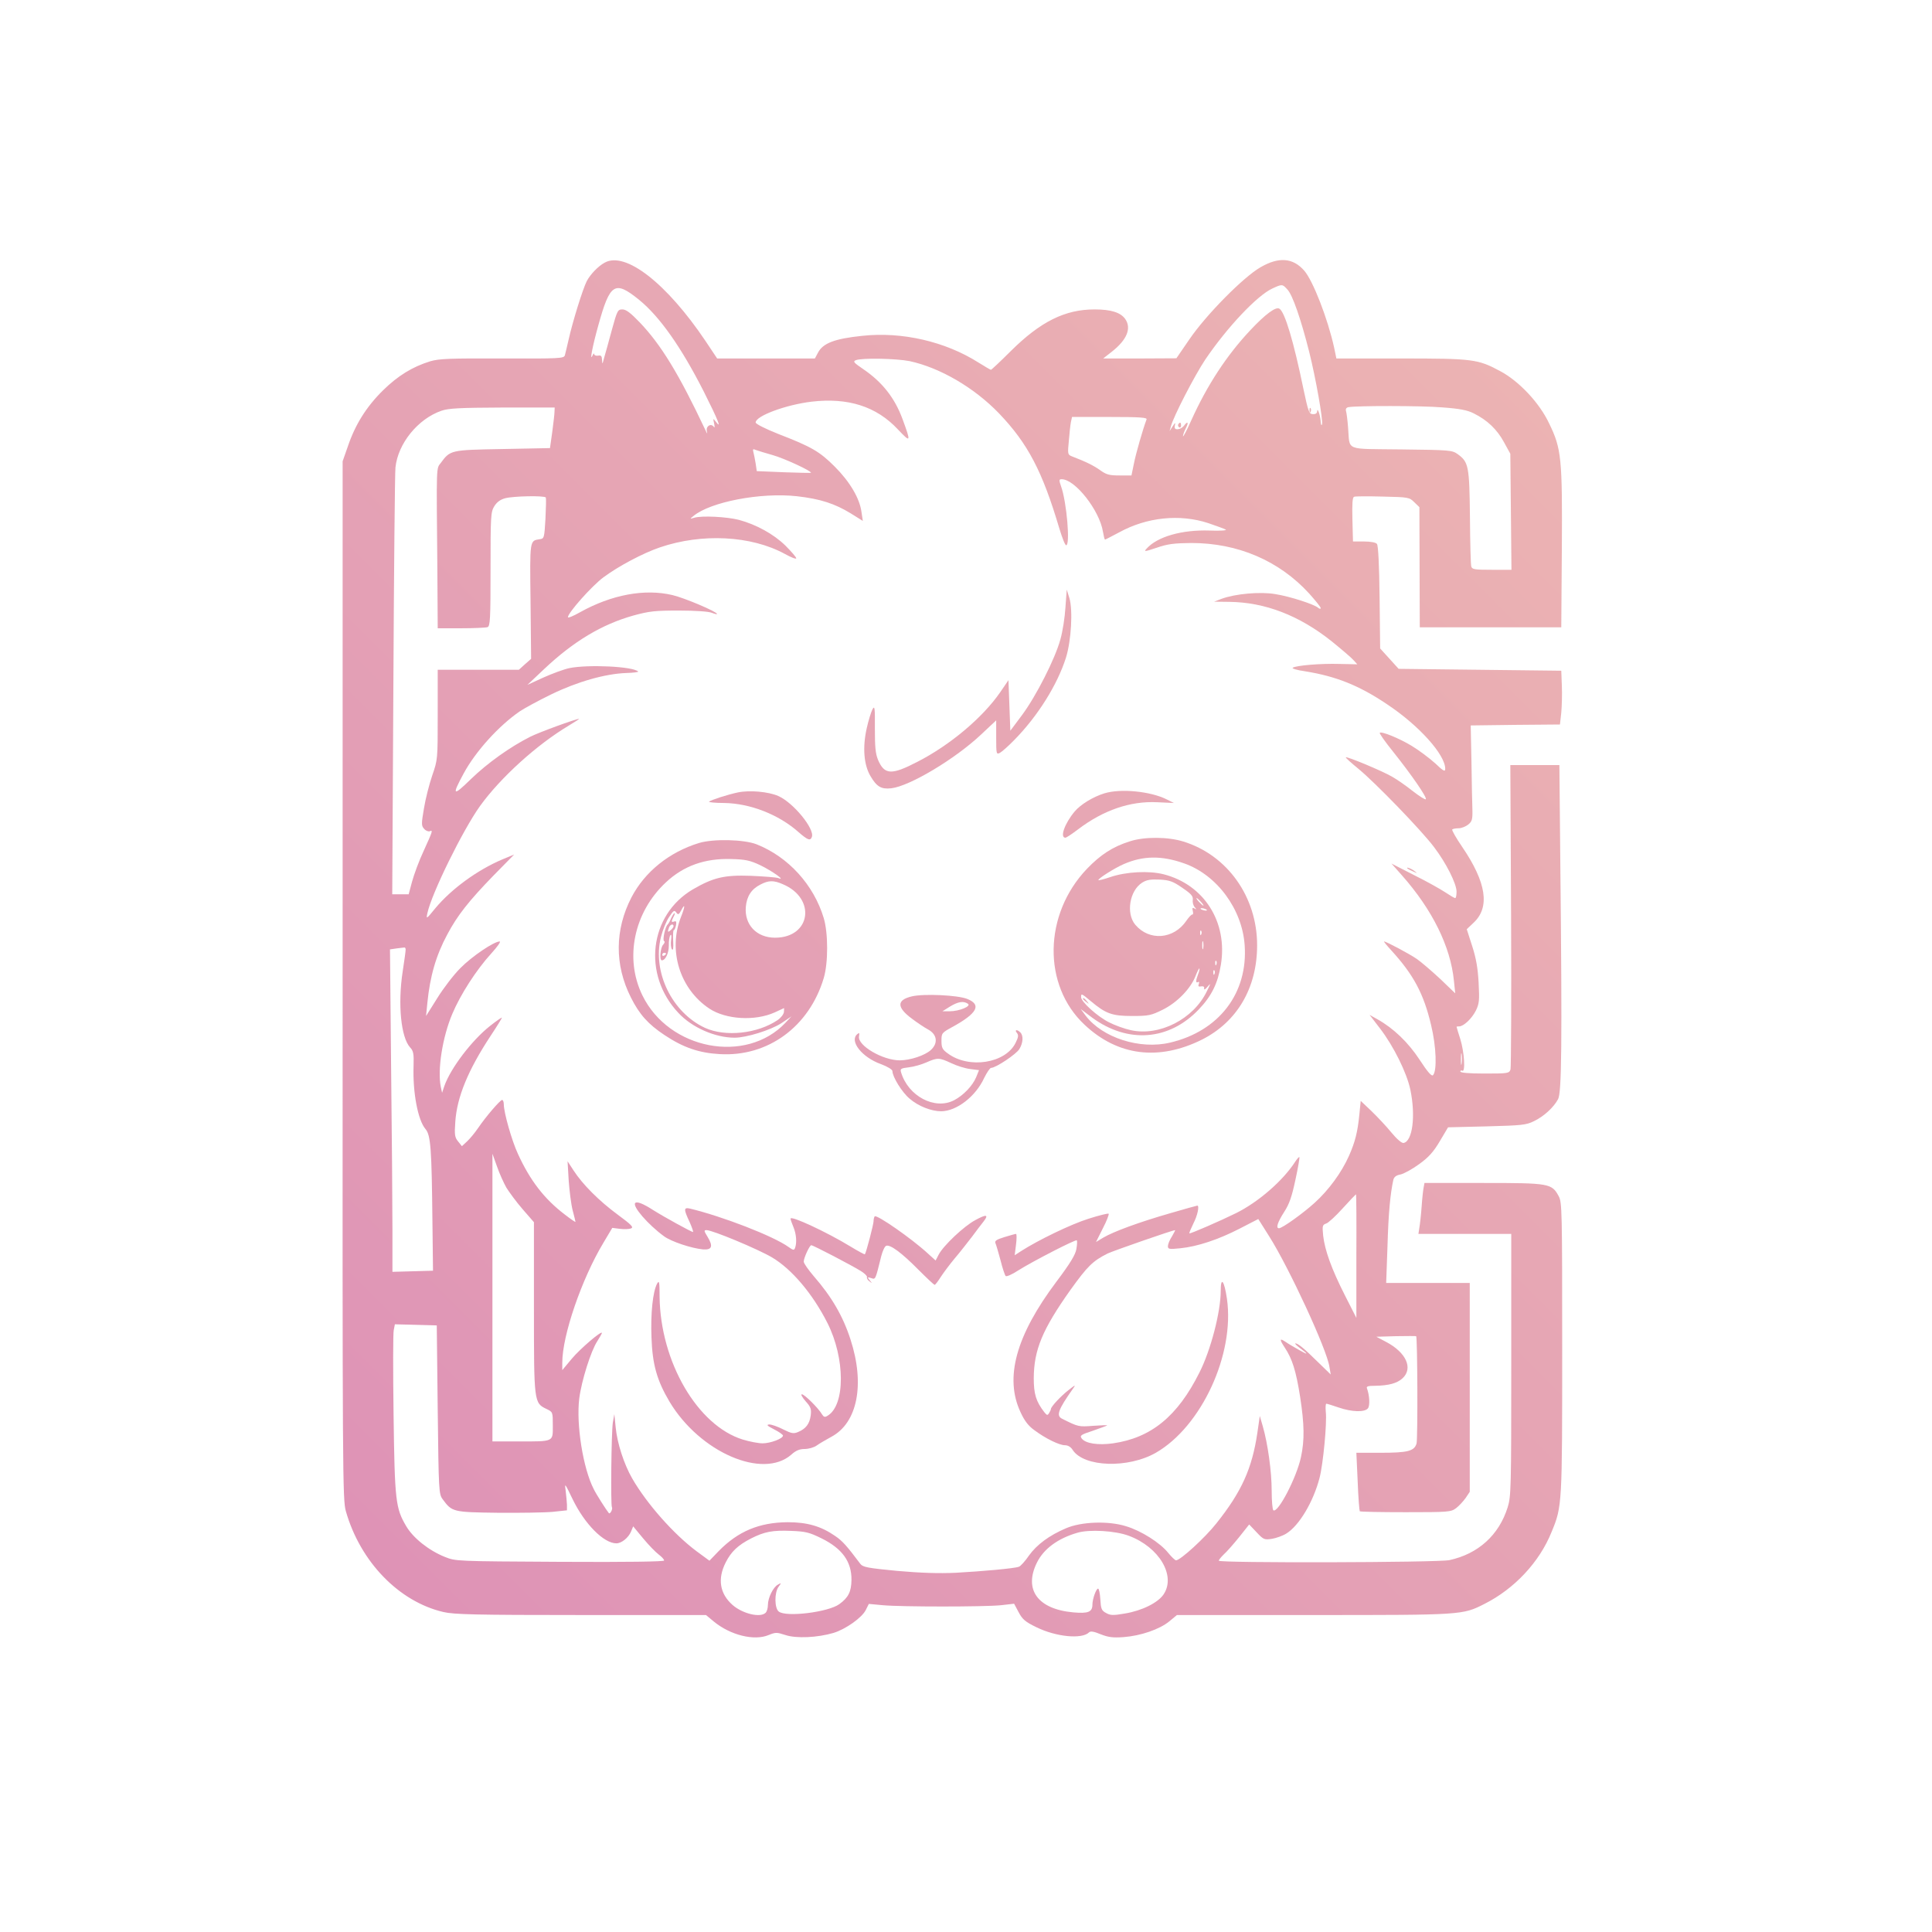 <?xml version="1.0" standalone="no"?>
<!DOCTYPE svg PUBLIC "-//W3C//DTD SVG 20010904//EN"
 "http://www.w3.org/TR/2001/REC-SVG-20010904/DTD/svg10.dtd">
<svg version="1.0" xmlns="http://www.w3.org/2000/svg"
 width="1024pt" height="1024pt" viewBox="0 0 1024 1024"
 preserveAspectRatio="xMidYMid meet">

  <defs>
    <linearGradient id="customGradient" gradientUnits="userSpaceOnUse"
      x1="0" y1="0" x2="15240" y2="15240">
      <stop offset="0%" style="stop-color:#d16ba5" /> 
      <stop offset="100%" style="stop-color:#face9b" />
    </linearGradient>
  </defs>

<g transform="translate(0,1024) scale(0.1,-0.1)"
fill="url(#customGradient)" stroke="none" fill-opacity="0.8">
<path d="M3205 8848 c-35 -19 -76 -62 -95 -98 -22 -44 -74 -212 -95 -305 -9
-38 -18 -78 -21 -88 -5 -17 -26 -18 -332 -17 -280 1 -335 -1 -382 -15 -94 -29
-172 -77 -251 -155 -87 -86 -146 -180 -185 -295 l-28 -80 0 -2750 c-1 -2634 0
-2753 17 -2814 76 -268 281 -480 517 -535 55 -13 169 -16 728 -16 l664 0 42
-35 c88 -72 214 -103 290 -71 37 15 43 15 89 0 57 -19 169 -14 254 11 64 19
152 81 172 122 l16 32 75 -7 c99 -9 536 -9 625 0 l70 8 24 -45 c20 -38 35 -51
95 -80 104 -51 241 -64 278 -27 8 8 26 5 62 -10 41 -16 65 -19 121 -15 92 7
190 41 242 83 l41 34 724 0 c790 0 790 0 906 59 159 80 292 222 356 382 56
135 56 144 56 976 0 725 -1 770 -18 802 -37 69 -49 71 -399 71 l-313 0 -4 -22
c-3 -13 -8 -59 -11 -103 -3 -44 -9 -95 -12 -112 l-5 -33 246 0 246 0 0 -694
c0 -653 -1 -698 -19 -755 -46 -147 -156 -247 -309 -280 -63 -13 -1222 -16
-1222 -3 0 5 12 19 26 33 15 13 51 54 81 91 l54 68 39 -41 c37 -40 42 -41 82
-35 23 4 57 16 76 28 68 42 143 168 176 295 19 73 40 292 33 350 -2 24 -1 43
3 43 4 0 33 -9 65 -20 70 -24 137 -26 155 -5 12 14 9 70 -5 107 -4 10 7 13 42
13 73 1 118 13 147 40 57 53 19 137 -88 193 l-51 27 104 3 c57 1 105 1 107 0
7 -7 9 -545 2 -569 -12 -40 -46 -49 -189 -49 l-130 0 7 -152 c3 -84 9 -155 11
-158 3 -3 112 -5 243 -5 226 0 240 1 267 21 15 11 38 36 51 54 l22 33 0 553 0
554 -222 0 -221 0 7 197 c5 175 15 277 31 350 4 15 15 24 38 28 18 4 62 28 99
55 50 36 76 65 109 121 l44 74 205 5 c186 5 209 7 251 28 52 25 103 72 127
116 19 35 22 286 12 1246 l-5 525 -130 0 -130 0 4 -796 c2 -438 0 -806 -3
-817 -7 -21 -13 -22 -137 -22 -84 0 -129 4 -129 11 0 5 5 7 10 4 18 -11 11
100 -10 167 -11 34 -20 64 -20 66 0 1 6 2 14 2 23 0 66 40 88 83 18 37 20 53
15 147 -4 76 -13 130 -34 195 l-29 90 37 35 c87 82 67 213 -61 401 -33 48 -56
89 -53 93 4 3 19 6 34 6 15 0 37 9 50 19 21 17 24 27 23 78 -1 32 -4 146 -5
253 l-4 195 237 3 236 2 7 63 c3 34 5 98 3 142 l-3 80 -431 5 -431 5 -49 54
-49 54 -3 271 c-2 171 -7 275 -14 283 -6 8 -34 13 -69 13 l-58 0 -3 116 c-2
85 0 118 9 121 7 3 75 3 153 1 136 -3 140 -4 166 -30 l27 -26 1 -319 1 -318
375 0 375 0 3 415 c3 480 -2 532 -67 665 -51 109 -159 224 -258 277 -120 65
-146 68 -529 68 l-341 0 -12 58 c-34 154 -112 354 -158 407 -60 69 -135 75
-233 18 -90 -52 -286 -250 -375 -380 l-70 -102 -194 -1 -194 0 46 36 c80 63
105 124 71 173 -25 35 -75 51 -163 51 -157 0 -287 -65 -445 -222 -54 -54 -101
-98 -104 -98 -3 0 -33 18 -67 39 -175 111 -405 164 -615 141 -146 -15 -209
-39 -235 -90 l-16 -30 -259 0 -259 0 -62 93 c-206 306 -424 476 -534 415z
m3619 -143 c27 -29 71 -156 115 -330 35 -140 74 -361 68 -384 -3 -9 -6 -2 -7
14 -2 35 -18 80 -19 54 -1 -10 -9 -15 -23 -14 -20 1 -24 14 -49 131 -52 253
-99 411 -128 428 -19 12 -75 -30 -153 -113 -127 -135 -230 -293 -314 -479 -24
-54 -44 -91 -44 -84 0 7 7 26 15 42 17 32 10 41 -10 13 -7 -9 -21 -17 -32 -18
-15 -1 -19 4 -16 19 4 18 2 18 -12 -4 l-16 -25 7 25 c13 52 125 268 182 354
116 171 275 340 356 377 52 24 53 24 80 -6z m-3438 -53 c110 -89 224 -251 344
-487 76 -151 97 -204 64 -160 -15 19 -15 19 -9 -10 4 -19 3 -25 -2 -17 -15 20
-41 4 -37 -21 4 -19 3 -19 -7 3 -141 299 -236 454 -349 572 -48 50 -72 68 -91
68 -25 0 -28 -6 -57 -112 -17 -62 -35 -129 -41 -148 -8 -32 -9 -32 -10 -8 -1
21 -5 26 -21 23 -11 -2 -20 2 -21 8 0 7 -4 3 -9 -8 -16 -35 1 53 31 160 62
224 87 240 215 137z m1435 -326 c162 -35 343 -141 474 -277 153 -160 230 -307
320 -611 15 -49 30 -88 36 -88 22 0 3 228 -27 312 -12 34 -11 38 3 38 71 0
201 -165 219 -279 4 -22 8 -41 11 -41 2 0 36 18 76 39 146 80 321 98 472 48
44 -15 85 -30 92 -34 6 -5 -32 -7 -85 -5 -147 5 -277 -32 -334 -95 -17 -18
-13 -18 53 4 58 20 92 24 183 25 246 0 465 -93 625 -268 33 -37 61 -71 61 -77
0 -5 -6 -5 -14 2 -23 19 -150 60 -226 72 -80 14 -213 2 -286 -25 l-39 -15 80
-1 c190 -2 371 -72 543 -209 53 -43 106 -88 116 -100 l20 -22 -95 2 c-100 3
-228 -8 -247 -20 -7 -4 22 -13 65 -19 163 -26 287 -75 435 -175 169 -112 308
-267 308 -342 0 -17 -9 -13 -54 30 -30 27 -86 69 -124 92 -68 41 -160 78 -169
69 -3 -3 28 -47 69 -98 100 -125 183 -246 175 -254 -3 -4 -34 16 -69 43 -35
28 -84 62 -109 76 -51 30 -240 109 -246 103 -2 -2 28 -29 67 -61 89 -73 334
-326 400 -414 65 -85 120 -195 120 -237 0 -19 -3 -34 -7 -34 -5 0 -28 14 -52
30 -24 16 -98 58 -165 91 l-121 62 55 -62 c162 -183 258 -378 276 -559 l7 -67
-79 76 c-44 41 -100 89 -124 106 -41 28 -163 93 -174 93 -3 0 14 -21 37 -46
119 -130 173 -231 212 -397 28 -115 32 -244 10 -266 -7 -7 -30 19 -70 81 -61
93 -139 168 -225 216 l-41 23 56 -73 c72 -94 141 -234 160 -323 29 -139 12
-274 -36 -283 -9 -2 -36 21 -64 55 -26 32 -74 83 -105 113 l-58 55 -7 -70 c-9
-93 -22 -147 -56 -223 -39 -87 -106 -179 -181 -247 -63 -57 -172 -135 -189
-135 -18 0 -8 31 27 86 28 43 41 82 60 171 14 64 23 118 21 120 -3 2 -12 -9
-22 -24 -65 -101 -195 -214 -314 -273 -83 -41 -244 -111 -247 -107 -2 2 8 25
21 52 22 42 33 95 21 95 -2 0 -68 -18 -146 -41 -160 -46 -297 -96 -353 -129
l-38 -23 36 72 c21 40 34 75 31 78 -3 3 -52 -9 -108 -27 -92 -29 -264 -112
-356 -171 l-34 -22 7 56 c4 32 4 57 0 57 -5 0 -32 -8 -62 -17 -42 -13 -52 -20
-47 -32 4 -9 16 -50 27 -91 10 -41 23 -79 27 -83 4 -5 34 8 66 29 74 47 305
166 311 160 3 -3 2 -23 -2 -46 -5 -30 -32 -75 -105 -172 -215 -286 -277 -510
-191 -693 21 -46 42 -73 73 -95 60 -45 133 -80 162 -80 16 0 32 -9 42 -26 60
-90 293 -98 440 -14 242 139 419 522 377 816 -14 97 -33 121 -33 42 0 -111
-53 -315 -113 -433 -116 -232 -256 -346 -458 -375 -79 -11 -146 -1 -166 26
-11 15 -5 20 60 41 39 14 73 26 75 28 2 2 -31 1 -73 -2 -78 -6 -79 -6 -165 37
-34 16 -22 48 57 160 16 22 13 21 -24 -8 -42 -33 -93 -88 -93 -100 0 -4 -5
-14 -10 -22 -8 -13 -11 -12 -25 5 -44 57 -56 96 -56 181 1 150 46 258 195 468
90 125 117 152 196 192 29 14 345 124 358 124 2 0 -6 -15 -17 -34 -12 -18 -21
-41 -21 -51 0 -16 7 -17 66 -11 90 9 202 46 316 105 l97 50 58 -92 c105 -166
306 -600 319 -691 l7 -41 -69 67 c-74 73 -104 97 -118 98 -5 0 4 -10 20 -22
51 -38 50 -42 -1 -13 -27 15 -59 34 -70 42 -34 23 -35 15 -6 -29 40 -60 60
-123 82 -263 22 -144 24 -227 4 -319 -23 -107 -121 -296 -146 -281 -5 4 -9 50
-9 103 0 104 -21 252 -47 342 l-16 55 -13 -90 c-28 -188 -83 -311 -217 -479
-60 -76 -191 -196 -214 -196 -5 0 -24 18 -41 39 -43 54 -144 118 -225 142 -93
29 -236 24 -317 -11 -89 -38 -154 -86 -196 -144 -21 -31 -46 -58 -54 -60 -23
-9 -191 -24 -335 -32 -91 -4 -185 -1 -310 10 -157 15 -182 20 -195 37 -73 97
-95 122 -135 149 -74 51 -147 72 -250 72 -151 -1 -263 -48 -366 -153 l-49 -51
-68 50 c-122 91 -265 253 -342 387 -43 75 -79 186 -87 270 l-7 70 -8 -45 c-8
-52 -12 -435 -5 -448 6 -9 -9 -39 -16 -32 -14 17 -67 100 -80 127 -57 110 -94
344 -77 481 12 94 62 253 96 304 13 21 24 40 24 43 0 15 -117 -85 -160 -137
l-50 -60 0 40 c0 144 103 444 218 635 l47 79 40 -5 c22 -3 49 -2 59 2 16 6 3
19 -70 73 -99 73 -186 160 -234 234 l-32 49 6 -102 c4 -56 13 -127 21 -158 8
-31 15 -58 15 -61 0 -3 -26 15 -57 39 -109 83 -184 181 -248 321 -33 71 -75
220 -75 263 0 13 -4 23 -9 23 -10 0 -86 -88 -128 -150 -17 -25 -43 -56 -58
-70 l-27 -25 -20 25 c-18 22 -20 35 -15 105 9 130 67 272 186 453 34 51 61 95
61 98 0 3 -28 -16 -62 -43 -97 -76 -210 -225 -243 -319 l-12 -36 -7 32 c-18
91 9 263 61 386 43 102 126 232 208 322 31 34 51 62 43 62 -30 0 -147 -79
-208 -141 -36 -36 -91 -108 -123 -160 l-59 -94 7 70 c14 141 46 252 106 363
53 100 114 177 243 310 l111 113 -65 -27 c-131 -56 -267 -155 -353 -258 -48
-59 -49 -59 -42 -26 23 106 188 441 279 568 109 151 301 325 470 426 33 20 58
36 55 36 -17 0 -214 -72 -259 -95 -107 -54 -226 -139 -314 -224 -96 -94 -103
-89 -39 29 63 117 186 253 298 330 24 16 99 57 167 90 138 67 286 109 397 113
38 1 67 5 63 8 -28 27 -265 38 -364 18 -29 -6 -91 -29 -138 -50 l-85 -39 90
85 c155 146 305 236 473 283 85 23 114 26 242 26 86 0 156 -5 173 -12 15 -6
27 -9 27 -6 0 12 -172 85 -236 100 -148 35 -323 2 -490 -91 -35 -20 -64 -32
-64 -26 0 23 127 166 188 211 79 59 211 129 300 159 223 76 483 62 660 -34 34
-19 62 -30 62 -24 0 6 -26 36 -58 68 -63 61 -154 111 -247 136 -64 16 -194 23
-235 11 -24 -7 -25 -7 -5 9 90 75 357 126 548 105 124 -14 201 -39 286 -91
l64 -40 -7 46 c-9 73 -62 162 -142 242 -80 80 -123 105 -299 173 -70 28 -120
53 -120 61 0 34 157 93 295 110 195 23 345 -25 459 -147 69 -73 70 -69 24 56
-41 111 -107 195 -207 263 -51 35 -57 41 -40 48 33 13 215 9 285 -5z m2820
-245 c97 -7 137 -15 170 -32 73 -36 124 -86 160 -152 l34 -62 3 -307 3 -308
-104 0 c-91 0 -105 2 -109 18 -3 9 -6 127 -7 262 -3 270 -7 291 -65 333 -30
21 -40 22 -298 25 -307 4 -272 -11 -283 117 -3 39 -8 78 -11 87 -3 10 2 18 13
20 47 8 382 8 494 -1z m-4702 -23 c0 -13 -6 -61 -12 -108 l-12 -85 -252 -5
c-276 -5 -276 -5 -327 -74 -24 -31 -23 -3 -18 -553 l2 -323 124 0 c68 0 131 3
140 6 14 5 16 42 16 308 0 280 1 303 20 333 13 21 31 35 57 42 43 12 210 15
216 4 2 -5 1 -55 -2 -113 -6 -103 -7 -105 -31 -108 -53 -8 -52 -3 -48 -330 l3
-304 -33 -29 -32 -29 -215 0 -215 0 0 -238 c0 -237 0 -238 -29 -322 -16 -47
-36 -125 -44 -175 -14 -82 -14 -92 1 -108 8 -10 22 -15 29 -13 19 8 17 3 -31
-103 -25 -53 -52 -127 -62 -164 l-18 -67 -44 0 -43 0 6 1108 c3 609 8 1128 11
1154 13 127 119 258 244 301 37 13 97 16 323 17 l277 0 -1 -22z m3138 -41
c-19 -50 -57 -182 -67 -234 l-13 -63 -63 0 c-54 0 -70 4 -103 28 -34 24 -71
43 -149 73 -23 9 -24 12 -17 82 3 39 8 84 11 100 l6 27 200 0 c162 0 199 -3
195 -13z m-1982 -189 c61 -17 210 -86 203 -94 -2 -1 -67 0 -145 3 l-142 6 -6
41 c-4 23 -9 50 -12 60 -4 15 -2 18 13 11 11 -4 50 -16 89 -27z m-1945 -2621
c0 -8 -7 -60 -16 -118 -26 -172 -9 -348 40 -401 17 -18 20 -33 18 -97 -5 -142
23 -288 63 -335 28 -32 33 -105 37 -496 l3 -255 -107 -3 -108 -3 0 224 c0 123
-3 508 -7 855 l-6 630 34 5 c19 2 37 5 42 5 4 1 7 -4 7 -11z m5597 -604 c-2
-16 -4 -5 -4 22 0 28 2 40 4 28 2 -13 2 -35 0 -50z m-5063 -658 c15 -24 53
-76 86 -114 l60 -69 0 -452 c0 -504 0 -506 67 -538 33 -16 33 -16 33 -88 0
-87 8 -84 -182 -84 l-138 0 0 763 0 762 24 -67 c13 -38 36 -88 50 -113z m4505
-362 l0 -328 -61 120 c-71 140 -106 238 -115 316 -5 52 -4 57 16 64 11 3 51
40 88 81 37 41 69 74 70 74 2 0 3 -147 2 -327z m-4869 -815 c5 -431 6 -447 26
-474 50 -68 54 -69 292 -72 119 -1 251 1 292 5 l75 8 0 30 c-1 17 -4 50 -7 75
-6 42 -4 39 37 -46 64 -132 165 -234 232 -234 27 0 63 29 77 61 l12 29 53 -64
c29 -35 66 -73 82 -85 16 -12 29 -26 29 -32 0 -6 -191 -9 -552 -7 -552 3 -553
3 -610 26 -85 34 -168 100 -205 163 -56 95 -61 132 -67 592 -3 229 -3 431 1
447 l6 31 111 -3 111 -3 5 -447z m2035 -682 c109 -54 159 -123 158 -220 -1
-62 -16 -93 -64 -128 -58 -43 -285 -71 -322 -39 -22 18 -23 99 -1 130 16 22
16 23 -3 12 -25 -13 -53 -70 -53 -108 0 -16 -5 -34 -12 -41 -28 -28 -122 -5
-175 41 -68 60 -81 138 -37 225 29 58 65 92 135 128 71 36 114 44 212 40 78
-3 97 -8 162 -40z m1628 14 c161 -60 251 -212 184 -311 -30 -44 -114 -86 -205
-101 -63 -11 -77 -10 -100 3 -24 13 -27 22 -30 72 -2 31 -7 57 -12 57 -10 0
-30 -55 -30 -85 0 -39 -23 -48 -101 -41 -189 17 -264 121 -193 264 36 73 111
128 214 158 64 19 201 11 273 -16z"/>
<path d="M6941 8064 c0 -11 3 -14 6 -6 3 7 2 16 -1 19 -3 4 -6 -2 -5 -13z"/>
<path d="M6245 7991 c-3 -5 -1 -12 5 -16 5 -3 10 1 10 9 0 18 -6 21 -15 7z"/>
<path d="M5647 7020 c-3 -52 -15 -129 -27 -170 -28 -102 -128 -299 -203 -400
l-62 -83 -5 134 -5 134 -43 -63 c-93 -135 -266 -281 -440 -370 -137 -71 -174
-69 -208 10 -14 34 -17 69 -17 168 1 110 -1 122 -13 100 -7 -14 -21 -58 -30
-99 -23 -101 -16 -195 20 -255 33 -56 57 -70 110 -64 97 11 338 155 475 284
l81 76 0 -91 c0 -88 1 -91 20 -81 11 6 45 36 76 68 125 127 229 294 274 437
28 90 37 252 18 315 l-14 45 -7 -95z"/>
<path d="M3911 6040 c-53 -11 -143 -40 -153 -49 -4 -3 32 -7 80 -7 138 -2 289
-61 394 -154 49 -43 63 -48 71 -26 16 42 -98 182 -178 217 -52 23 -152 32
-214 19z"/>
<path d="M5853 6035 c-59 -18 -126 -59 -157 -96 -53 -63 -80 -139 -49 -139 5
0 35 20 68 45 133 101 276 150 418 143 l89 -4 -36 18 c-86 44 -247 60 -333 33z"/>
<path d="M5989 5781 c-92 -29 -156 -71 -229 -147 -229 -241 -235 -616 -12
-825 176 -166 394 -193 623 -79 186 94 292 274 292 500 0 256 -157 478 -392
550 -81 25 -205 26 -282 1z m287 -117 c174 -61 308 -243 321 -434 18 -254
-136 -455 -395 -516 -160 -38 -358 25 -448 143 l-26 35 61 -46 c189 -138 407
-122 565 44 67 70 101 138 117 237 37 226 -89 424 -303 479 -78 20 -199 14
-284 -15 -32 -11 -60 -18 -62 -16 -6 6 87 65 134 85 103 45 201 46 320 4z m-9
-130 c46 -31 57 -44 55 -62 -2 -13 2 -31 10 -40 11 -13 11 -14 -1 -7 -11 6
-13 3 -9 -13 3 -12 2 -20 -2 -19 -5 1 -19 -14 -32 -33 -67 -99 -197 -109 -271
-21 -50 60 -30 181 37 223 24 15 45 18 93 16 53 -3 71 -10 120 -44z m98 -74
c10 -11 16 -20 13 -20 -3 0 -13 9 -23 20 -10 11 -16 20 -13 20 3 0 13 -9 23
-20z m31 -42 c3 -4 -1 -5 -10 -4 -8 1 -18 5 -22 8 -3 4 1 5 10 4 8 -1 18 -5
22 -8z m-29 -130 c-3 -8 -6 -5 -6 6 -1 11 2 17 5 13 3 -3 4 -12 1 -19z m10
-75 c-3 -10 -5 -2 -5 17 0 19 2 27 5 18 2 -10 2 -26 0 -35z m70 -85 c-3 -8 -6
-5 -6 6 -1 11 2 17 5 13 3 -3 4 -12 1 -19z m-97 -52 c-13 -34 -13 -49 0 -41 6
3 7 -1 4 -10 -5 -12 -2 -16 12 -13 13 2 18 -2 16 -12 -1 -8 7 -4 18 10 19 22
18 19 -4 -25 -71 -147 -252 -239 -403 -205 -32 7 -83 25 -114 41 -61 30 -149
109 -149 134 0 21 2 20 51 -21 80 -67 113 -79 219 -79 88 0 101 3 162 33 77
38 149 112 175 180 9 23 18 41 20 39 2 -3 -1 -16 -7 -31z m87 2 c-3 -8 -6 -5
-6 6 -1 11 2 17 5 13 3 -3 4 -12 1 -19z"/>
<path d="M5740 4946 c0 -2 8 -10 18 -17 15 -13 16 -12 3 4 -13 16 -21 21 -21
13z"/>
<path d="M3705 5772 c-157 -48 -287 -152 -358 -288 -89 -172 -90 -359 -3 -531
45 -90 92 -142 178 -199 99 -66 183 -95 293 -101 255 -15 474 145 551 403 24
80 24 238 0 318 -53 176 -187 324 -356 391 -67 26 -228 30 -305 7z m325 -118
c64 -31 139 -85 95 -68 -11 4 -76 9 -145 12 -142 5 -199 -9 -308 -72 -231
-136 -268 -451 -77 -654 72 -78 195 -132 299 -132 62 0 190 40 246 76 l55 37
-32 -34 c-209 -221 -617 -143 -758 145 -96 196 -46 440 124 599 94 88 206 128
346 124 76 -2 100 -7 155 -33z m118 -100 c180 -75 150 -284 -40 -284 -98 0
-163 69 -155 163 5 57 30 95 78 119 42 22 69 23 117 2z m-539 -175 c-69 -176
-6 -381 151 -485 88 -58 242 -67 346 -20 l50 23 -1 -21 c-1 -11 -16 -31 -34
-43 -107 -72 -276 -90 -384 -41 -175 81 -280 296 -234 481 9 36 28 84 43 106
23 35 28 39 38 25 10 -14 14 -12 26 10 22 43 22 22 -1 -35z"/>
<path d="M3557 5373 c-6 -16 -15 -30 -18 -33 -13 -10 -29 -85 -19 -88 5 -2 3
-10 -5 -19 -15 -15 -21 -83 -7 -83 19 0 37 39 37 78 -1 23 3 48 8 55 5 7 7 -2
4 -24 -3 -20 -1 -42 4 -50 7 -9 9 5 7 44 -2 31 0 57 3 57 4 0 9 12 12 26 3 18
1 24 -9 20 -17 -6 -17 -1 -4 25 6 10 8 19 5 19 -3 0 -11 -12 -18 -27z m13 -42
c0 -5 -7 -14 -15 -21 -16 -14 -18 -10 -9 14 6 17 24 22 24 7z m-40 -145 c0 -3
-4 -8 -10 -11 -5 -3 -10 -1 -10 4 0 6 5 11 10 11 6 0 10 -2 10 -4z"/>
<path d="M7461 5636 c2 -2 15 -9 29 -15 24 -11 24 -11 6 3 -16 13 -49 24 -35
12z"/>
<path d="M4833 4959 c-81 -19 -81 -58 0 -118 29 -22 68 -48 87 -58 47 -26 53
-72 14 -108 -31 -29 -110 -55 -165 -55 -91 0 -225 79 -216 127 3 19 2 21 -9
12 -44 -36 24 -123 125 -159 35 -13 61 -29 61 -37 0 -30 51 -113 91 -146 46
-40 115 -67 168 -67 82 1 183 79 228 178 14 28 30 52 36 52 25 0 134 73 150
100 20 33 22 71 5 88 -17 17 -33 15 -18 -3 9 -11 8 -22 -7 -52 -53 -109 -248
-140 -360 -56 -28 20 -33 30 -33 66 0 41 1 43 60 75 130 72 153 116 78 147
-51 21 -232 29 -295 14z m297 -39 c20 -13 -46 -40 -97 -40 l-38 0 40 25 c43
26 71 31 95 15z m-88 -315 c29 -14 74 -28 100 -31 l47 -6 -15 -37 c-19 -46
-68 -97 -118 -123 -102 -52 -242 22 -280 148 -6 19 -2 22 41 27 27 3 68 15 93
26 59 26 68 26 132 -4z"/>
<path d="M3367 3864 c-17 -17 67 -114 153 -177 39 -28 144 -63 205 -69 49 -4
56 16 25 67 -19 31 -20 35 -5 35 31 0 269 -99 346 -144 105 -62 216 -193 294
-347 95 -187 96 -437 1 -493 -14 -9 -20 -7 -30 9 -18 31 -92 105 -106 105 -7
0 2 -16 20 -37 28 -31 31 -42 27 -75 -6 -45 -26 -71 -67 -88 -24 -10 -35 -8
-79 14 -27 14 -61 26 -73 26 -18 -1 -12 -7 25 -26 26 -13 47 -28 47 -33 0 -16
-67 -41 -108 -41 -22 0 -69 9 -105 20 -240 74 -437 412 -441 757 0 78 -2 89
-13 70 -23 -43 -35 -158 -30 -286 5 -144 29 -228 96 -341 161 -268 494 -412
645 -280 24 22 44 30 71 30 20 0 49 8 63 18 15 11 50 31 79 47 138 74 178 278
101 515 -40 124 -100 227 -195 336 -29 34 -53 68 -53 77 0 20 31 87 40 87 10
0 217 -108 263 -137 21 -13 35 -28 32 -32 -2 -5 3 -15 13 -22 16 -13 16 -13 2
5 -14 17 -13 18 7 12 24 -8 22 -12 54 117 7 27 18 51 26 54 21 8 82 -37 170
-126 45 -45 83 -81 87 -81 3 0 18 19 33 43 15 23 48 67 73 97 26 30 66 82 91
114 24 32 52 70 63 83 28 36 13 38 -45 6 -60 -32 -169 -135 -194 -183 l-16
-31 -42 38 c-86 79 -270 207 -281 196 -3 -4 -6 -15 -6 -26 0 -16 -39 -166 -46
-175 -1 -2 -35 16 -76 41 -126 77 -318 166 -318 148 0 -5 7 -25 15 -44 16 -38
19 -84 9 -111 -5 -14 -10 -13 -35 5 -81 58 -348 161 -521 203 -35 8 -35 -3 -3
-71 13 -29 21 -53 18 -53 -8 0 -150 78 -209 115 -56 36 -87 48 -97 39z"/>
</g>
</svg>
